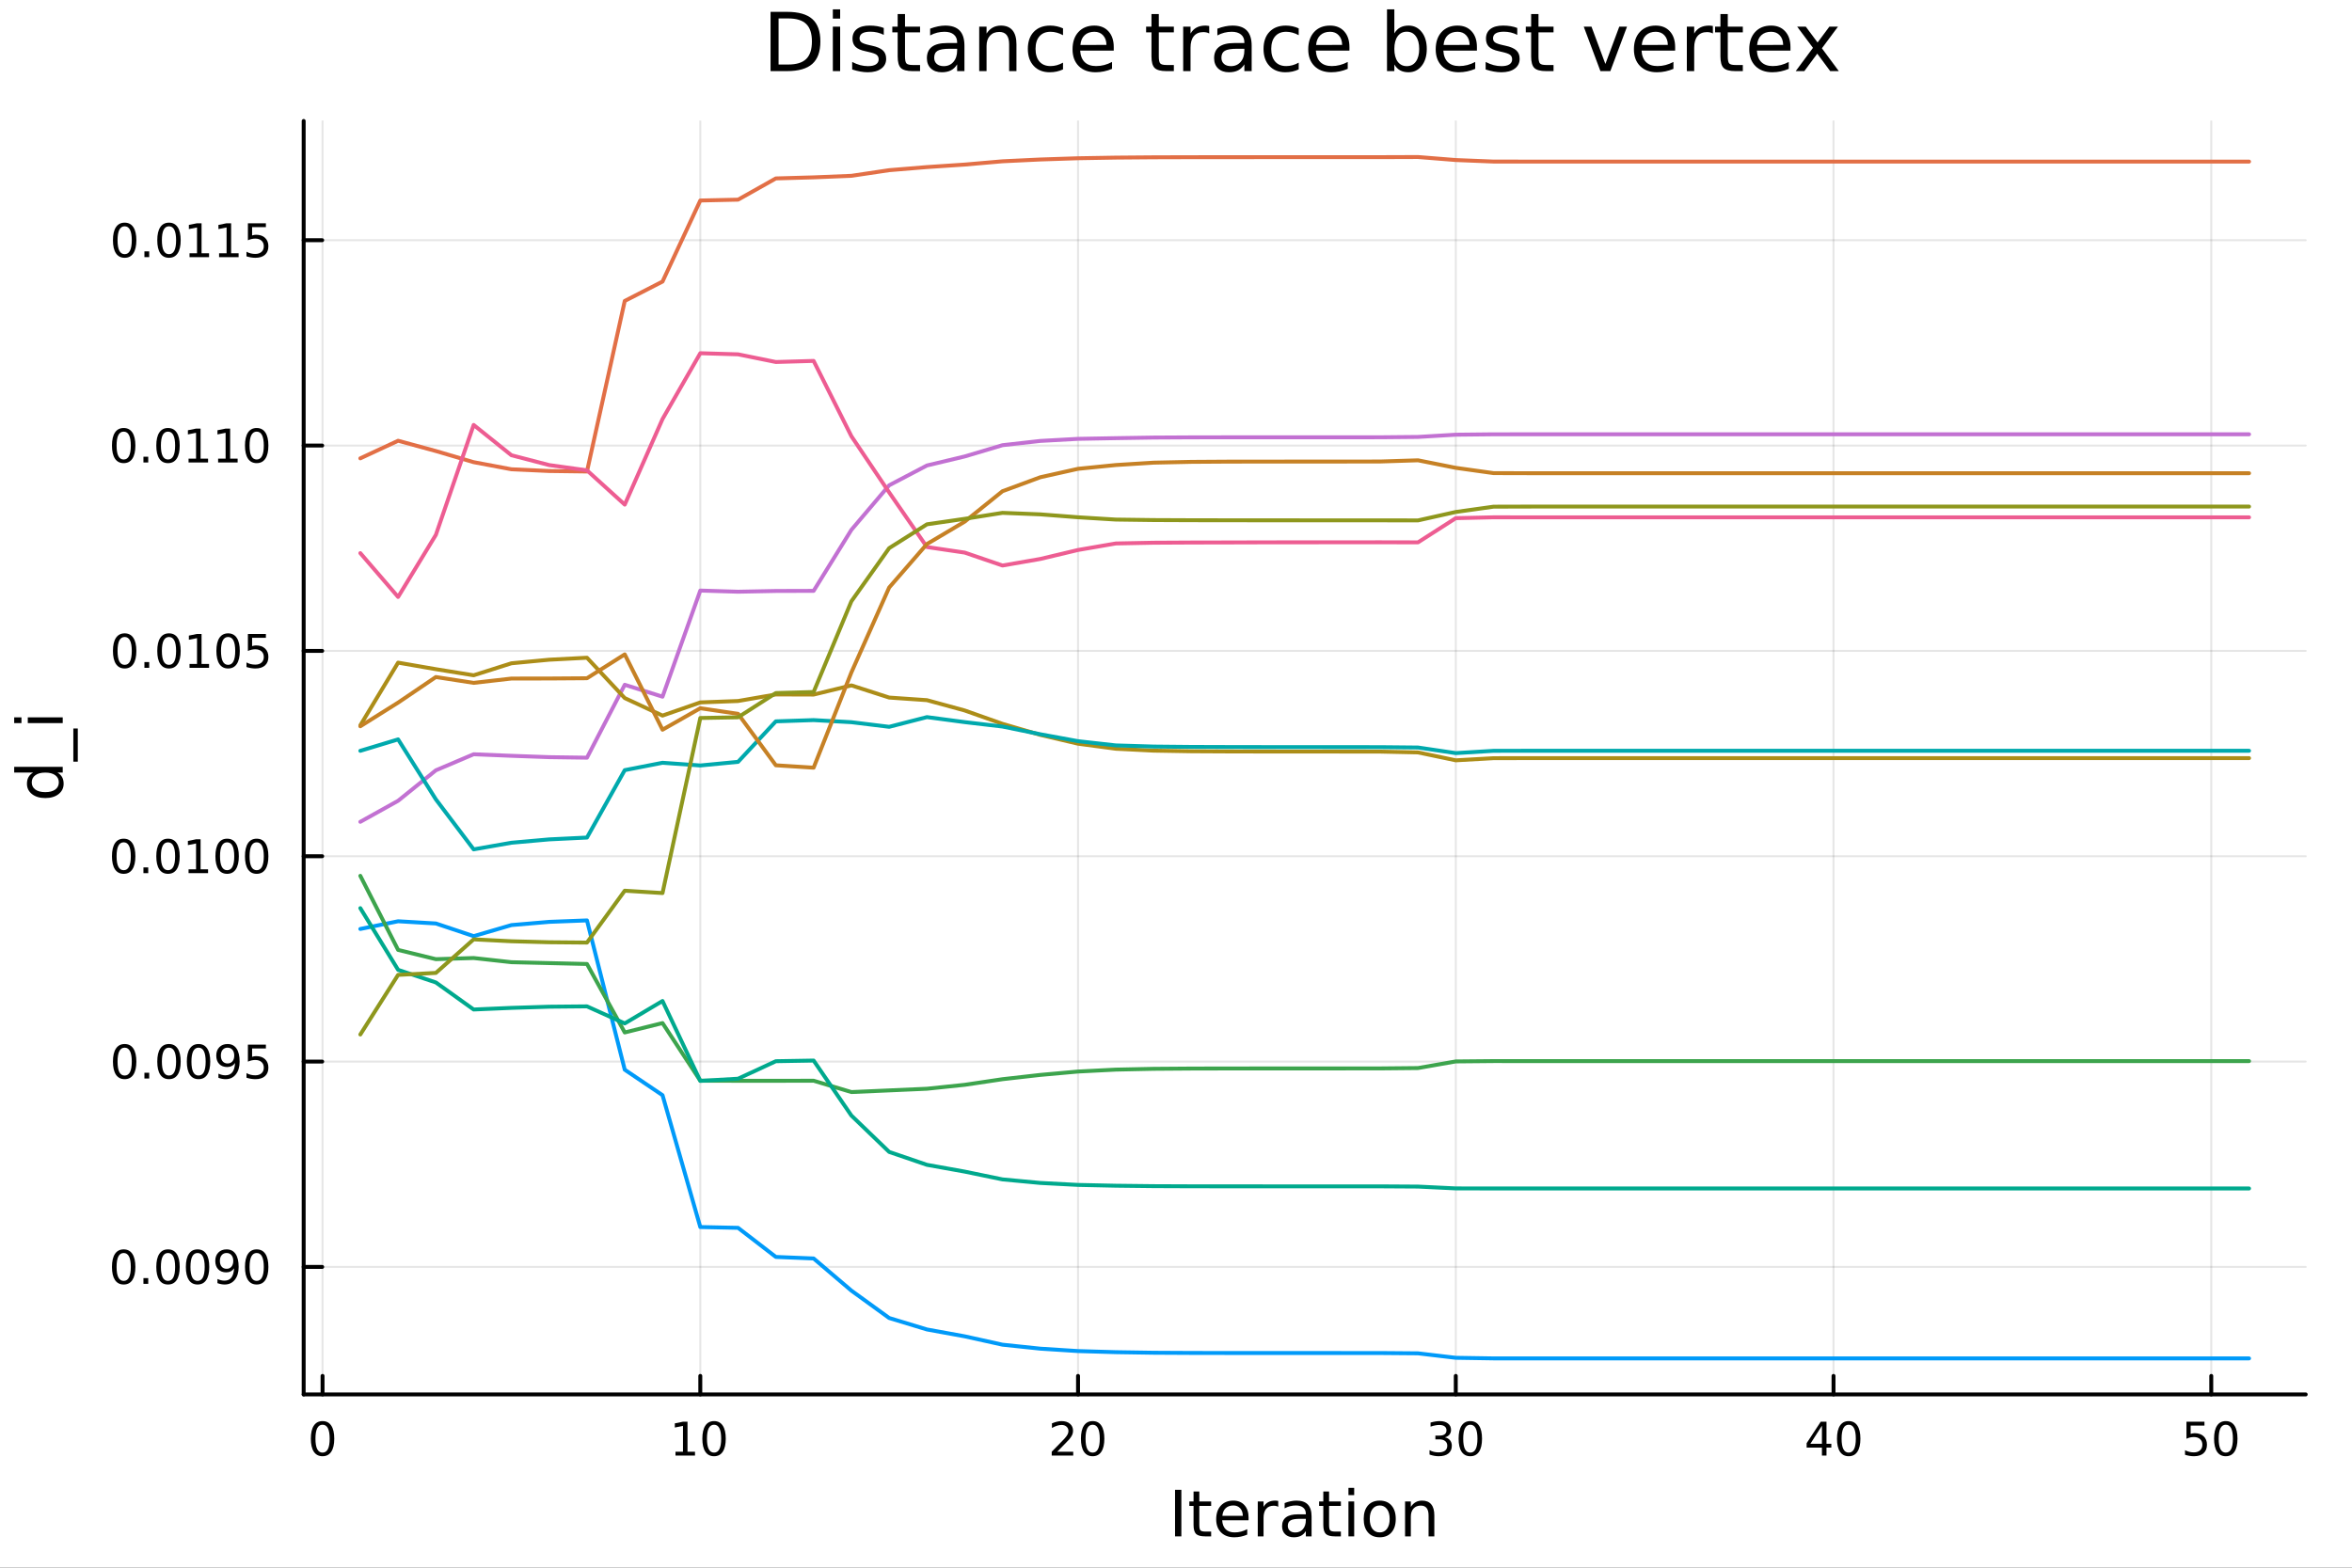 <?xml version="1.0" encoding="utf-8"?>
<svg xmlns="http://www.w3.org/2000/svg" xmlns:xlink="http://www.w3.org/1999/xlink" width="600" height="400" viewBox="0 0 2400 1600">
<rect x="0" y="0" width="2400" height="1600" fill="#333333" stroke="none"/>
<defs>
  <clipPath id="clip220">
    <rect x="0" y="0" width="2400" height="1600"/>
  </clipPath>
</defs>
<path clip-path="url(#clip220)" d="M0 1600 L2400 1600 L2400 0 L0 0  Z" fill="#ffffff" fill-rule="evenodd" fill-opacity="1"/>
<defs>
  <clipPath id="clip221">
    <rect x="480" y="0" width="1681" height="1600"/>
  </clipPath>
</defs>
<path clip-path="url(#clip220)" d="M309.866 1423.18 L2352.76 1423.18 L2352.76 123.472 L309.866 123.472  Z" fill="#ffffff" fill-rule="evenodd" fill-opacity="1"/>
<defs>
  <clipPath id="clip222">
    <rect x="309" y="123" width="2044" height="1301"/>
  </clipPath>
</defs>
<polyline clip-path="url(#clip222)" style="stroke:#000000; stroke-linecap:round; stroke-linejoin:round; stroke-width:2; stroke-opacity:0.1; fill:none" points="329.138,1423.18 329.138,123.472 "/>
<polyline clip-path="url(#clip222)" style="stroke:#000000; stroke-linecap:round; stroke-linejoin:round; stroke-width:2; stroke-opacity:0.1; fill:none" points="714.589,1423.18 714.589,123.472 "/>
<polyline clip-path="url(#clip222)" style="stroke:#000000; stroke-linecap:round; stroke-linejoin:round; stroke-width:2; stroke-opacity:0.1; fill:none" points="1100.04,1423.18 1100.04,123.472 "/>
<polyline clip-path="url(#clip222)" style="stroke:#000000; stroke-linecap:round; stroke-linejoin:round; stroke-width:2; stroke-opacity:0.1; fill:none" points="1485.49,1423.18 1485.49,123.472 "/>
<polyline clip-path="url(#clip222)" style="stroke:#000000; stroke-linecap:round; stroke-linejoin:round; stroke-width:2; stroke-opacity:0.1; fill:none" points="1870.94,1423.18 1870.94,123.472 "/>
<polyline clip-path="url(#clip222)" style="stroke:#000000; stroke-linecap:round; stroke-linejoin:round; stroke-width:2; stroke-opacity:0.1; fill:none" points="2256.39,1423.18 2256.39,123.472 "/>
<polyline clip-path="url(#clip220)" style="stroke:#000000; stroke-linecap:round; stroke-linejoin:round; stroke-width:4; stroke-opacity:1; fill:none" points="309.866,1423.18 2352.76,1423.18 "/>
<polyline clip-path="url(#clip220)" style="stroke:#000000; stroke-linecap:round; stroke-linejoin:round; stroke-width:4; stroke-opacity:1; fill:none" points="329.138,1423.18 329.138,1404.28 "/>
<polyline clip-path="url(#clip220)" style="stroke:#000000; stroke-linecap:round; stroke-linejoin:round; stroke-width:4; stroke-opacity:1; fill:none" points="714.589,1423.18 714.589,1404.28 "/>
<polyline clip-path="url(#clip220)" style="stroke:#000000; stroke-linecap:round; stroke-linejoin:round; stroke-width:4; stroke-opacity:1; fill:none" points="1100.04,1423.18 1100.04,1404.28 "/>
<polyline clip-path="url(#clip220)" style="stroke:#000000; stroke-linecap:round; stroke-linejoin:round; stroke-width:4; stroke-opacity:1; fill:none" points="1485.49,1423.18 1485.49,1404.28 "/>
<polyline clip-path="url(#clip220)" style="stroke:#000000; stroke-linecap:round; stroke-linejoin:round; stroke-width:4; stroke-opacity:1; fill:none" points="1870.94,1423.18 1870.94,1404.28 "/>
<polyline clip-path="url(#clip220)" style="stroke:#000000; stroke-linecap:round; stroke-linejoin:round; stroke-width:4; stroke-opacity:1; fill:none" points="2256.39,1423.18 2256.39,1404.28 "/>
<path clip-path="url(#clip220)" d="M329.138 1454.1 Q325.527 1454.1 323.699 1457.66 Q321.893 1461.2 321.893 1468.33 Q321.893 1475.44 323.699 1479.01 Q325.527 1482.55 329.138 1482.55 Q332.773 1482.55 334.578 1479.01 Q336.407 1475.44 336.407 1468.33 Q336.407 1461.2 334.578 1457.66 Q332.773 1454.1 329.138 1454.1 M329.138 1450.39 Q334.948 1450.39 338.004 1455 Q341.083 1459.58 341.083 1468.33 Q341.083 1477.06 338.004 1481.67 Q334.948 1486.25 329.138 1486.25 Q323.328 1486.25 320.249 1481.67 Q317.194 1477.06 317.194 1468.33 Q317.194 1459.58 320.249 1455 Q323.328 1450.39 329.138 1450.39 Z" fill="#000000" fill-rule="nonzero" fill-opacity="1" /><path clip-path="url(#clip220)" d="M689.277 1481.64 L696.916 1481.64 L696.916 1455.28 L688.606 1456.95 L688.606 1452.69 L696.869 1451.02 L701.545 1451.02 L701.545 1481.64 L709.184 1481.64 L709.184 1485.58 L689.277 1485.58 L689.277 1481.64 Z" fill="#000000" fill-rule="nonzero" fill-opacity="1" /><path clip-path="url(#clip220)" d="M728.629 1454.1 Q725.017 1454.1 723.189 1457.66 Q721.383 1461.2 721.383 1468.33 Q721.383 1475.44 723.189 1479.01 Q725.017 1482.55 728.629 1482.55 Q732.263 1482.55 734.068 1479.01 Q735.897 1475.44 735.897 1468.33 Q735.897 1461.2 734.068 1457.66 Q732.263 1454.1 728.629 1454.1 M728.629 1450.39 Q734.439 1450.39 737.494 1455 Q740.573 1459.58 740.573 1468.33 Q740.573 1477.06 737.494 1481.67 Q734.439 1486.25 728.629 1486.25 Q722.818 1486.25 719.74 1481.67 Q716.684 1477.06 716.684 1468.33 Q716.684 1459.58 719.74 1455 Q722.818 1450.39 728.629 1450.39 Z" fill="#000000" fill-rule="nonzero" fill-opacity="1" /><path clip-path="url(#clip220)" d="M1078.81 1481.64 L1095.13 1481.64 L1095.13 1485.58 L1073.19 1485.58 L1073.19 1481.64 Q1075.85 1478.89 1080.43 1474.26 Q1085.04 1469.61 1086.22 1468.27 Q1088.47 1465.74 1089.35 1464.01 Q1090.25 1462.25 1090.25 1460.56 Q1090.25 1457.8 1088.3 1456.07 Q1086.38 1454.33 1083.28 1454.33 Q1081.08 1454.33 1078.63 1455.09 Q1076.2 1455.86 1073.42 1457.41 L1073.42 1452.69 Q1076.24 1451.55 1078.7 1450.97 Q1081.15 1450.39 1083.19 1450.39 Q1088.56 1450.39 1091.75 1453.08 Q1094.95 1455.77 1094.95 1460.26 Q1094.95 1462.39 1094.14 1464.31 Q1093.35 1466.2 1091.24 1468.8 Q1090.67 1469.47 1087.56 1472.69 Q1084.46 1475.88 1078.81 1481.64 Z" fill="#000000" fill-rule="nonzero" fill-opacity="1" /><path clip-path="url(#clip220)" d="M1114.95 1454.1 Q1111.34 1454.1 1109.51 1457.66 Q1107.7 1461.2 1107.7 1468.33 Q1107.7 1475.44 1109.51 1479.01 Q1111.34 1482.55 1114.95 1482.55 Q1118.58 1482.55 1120.39 1479.01 Q1122.22 1475.44 1122.22 1468.33 Q1122.22 1461.2 1120.39 1457.66 Q1118.58 1454.1 1114.95 1454.1 M1114.95 1450.39 Q1120.76 1450.39 1123.81 1455 Q1126.89 1459.58 1126.89 1468.33 Q1126.89 1477.06 1123.81 1481.67 Q1120.76 1486.25 1114.95 1486.25 Q1109.14 1486.25 1106.06 1481.67 Q1103 1477.06 1103 1468.33 Q1103 1459.58 1106.06 1455 Q1109.14 1450.39 1114.95 1450.39 Z" fill="#000000" fill-rule="nonzero" fill-opacity="1" /><path clip-path="url(#clip220)" d="M1474.33 1466.95 Q1477.69 1467.66 1479.57 1469.93 Q1481.46 1472.2 1481.46 1475.53 Q1481.46 1480.65 1477.94 1483.45 Q1474.43 1486.25 1467.95 1486.25 Q1465.77 1486.25 1463.45 1485.81 Q1461.16 1485.39 1458.71 1484.54 L1458.71 1480.02 Q1460.65 1481.16 1462.97 1481.74 Q1465.28 1482.32 1467.81 1482.32 Q1472.2 1482.32 1474.5 1480.58 Q1476.81 1478.84 1476.81 1475.53 Q1476.81 1472.48 1474.66 1470.77 Q1472.53 1469.03 1468.71 1469.03 L1464.68 1469.03 L1464.68 1465.19 L1468.89 1465.19 Q1472.34 1465.19 1474.17 1463.82 Q1476 1462.43 1476 1459.84 Q1476 1457.18 1474.1 1455.77 Q1472.23 1454.33 1468.71 1454.33 Q1466.79 1454.33 1464.59 1454.75 Q1462.39 1455.16 1459.75 1456.04 L1459.75 1451.88 Q1462.41 1451.14 1464.73 1450.77 Q1467.07 1450.39 1469.13 1450.39 Q1474.45 1450.39 1477.55 1452.83 Q1480.65 1455.23 1480.65 1459.35 Q1480.65 1462.22 1479.01 1464.21 Q1477.37 1466.18 1474.33 1466.95 Z" fill="#000000" fill-rule="nonzero" fill-opacity="1" /><path clip-path="url(#clip220)" d="M1500.33 1454.1 Q1496.72 1454.1 1494.89 1457.66 Q1493.08 1461.2 1493.08 1468.33 Q1493.08 1475.44 1494.89 1479.01 Q1496.72 1482.55 1500.33 1482.55 Q1503.96 1482.55 1505.77 1479.01 Q1507.6 1475.44 1507.6 1468.33 Q1507.6 1461.2 1505.77 1457.66 Q1503.96 1454.1 1500.33 1454.1 M1500.33 1450.39 Q1506.14 1450.39 1509.19 1455 Q1512.27 1459.58 1512.27 1468.33 Q1512.27 1477.06 1509.19 1481.67 Q1506.14 1486.25 1500.33 1486.25 Q1494.52 1486.25 1491.44 1481.67 Q1488.38 1477.06 1488.38 1468.33 Q1488.38 1459.58 1491.44 1455 Q1494.52 1450.39 1500.33 1450.39 Z" fill="#000000" fill-rule="nonzero" fill-opacity="1" /><path clip-path="url(#clip220)" d="M1859.11 1455.09 L1847.31 1473.54 L1859.11 1473.54 L1859.11 1455.09 M1857.89 1451.02 L1863.77 1451.02 L1863.77 1473.54 L1868.7 1473.54 L1868.7 1477.43 L1863.77 1477.43 L1863.77 1485.58 L1859.11 1485.58 L1859.11 1477.43 L1843.51 1477.43 L1843.51 1472.92 L1857.89 1451.02 Z" fill="#000000" fill-rule="nonzero" fill-opacity="1" /><path clip-path="url(#clip220)" d="M1886.43 1454.1 Q1882.82 1454.1 1880.99 1457.66 Q1879.18 1461.2 1879.18 1468.33 Q1879.18 1475.44 1880.99 1479.01 Q1882.82 1482.55 1886.43 1482.55 Q1890.06 1482.55 1891.87 1479.01 Q1893.7 1475.44 1893.7 1468.33 Q1893.7 1461.2 1891.87 1457.66 Q1890.06 1454.1 1886.43 1454.1 M1886.43 1450.39 Q1892.24 1450.39 1895.29 1455 Q1898.37 1459.58 1898.37 1468.33 Q1898.37 1477.06 1895.29 1481.67 Q1892.24 1486.25 1886.43 1486.25 Q1880.62 1486.25 1877.54 1481.67 Q1874.48 1477.06 1874.48 1468.33 Q1874.48 1459.58 1877.54 1455 Q1880.62 1450.39 1886.43 1450.39 Z" fill="#000000" fill-rule="nonzero" fill-opacity="1" /><path clip-path="url(#clip220)" d="M2231.09 1451.02 L2249.45 1451.02 L2249.45 1454.96 L2235.37 1454.96 L2235.37 1463.43 Q2236.39 1463.08 2237.41 1462.92 Q2238.43 1462.73 2239.45 1462.73 Q2245.24 1462.73 2248.62 1465.9 Q2252 1469.08 2252 1474.49 Q2252 1480.07 2248.52 1483.17 Q2245.05 1486.25 2238.73 1486.25 Q2236.56 1486.25 2234.29 1485.88 Q2232.04 1485.51 2229.63 1484.77 L2229.63 1480.07 Q2231.72 1481.2 2233.94 1481.76 Q2236.16 1482.32 2238.64 1482.32 Q2242.64 1482.32 2244.98 1480.21 Q2247.32 1478.1 2247.32 1474.49 Q2247.32 1470.88 2244.98 1468.77 Q2242.64 1466.67 2238.64 1466.67 Q2236.76 1466.67 2234.89 1467.08 Q2233.04 1467.5 2231.09 1468.38 L2231.09 1451.02 Z" fill="#000000" fill-rule="nonzero" fill-opacity="1" /><path clip-path="url(#clip220)" d="M2271.21 1454.1 Q2267.6 1454.1 2265.77 1457.66 Q2263.96 1461.2 2263.96 1468.33 Q2263.96 1475.44 2265.77 1479.01 Q2267.6 1482.55 2271.21 1482.55 Q2274.84 1482.55 2276.65 1479.01 Q2278.48 1475.44 2278.48 1468.33 Q2278.48 1461.2 2276.65 1457.66 Q2274.84 1454.1 2271.21 1454.1 M2271.21 1450.39 Q2277.02 1450.39 2280.07 1455 Q2283.15 1459.58 2283.15 1468.33 Q2283.15 1477.06 2280.07 1481.67 Q2277.02 1486.25 2271.21 1486.25 Q2265.4 1486.25 2262.32 1481.67 Q2259.26 1477.06 2259.26 1468.33 Q2259.26 1459.58 2262.32 1455 Q2265.4 1450.39 2271.21 1450.39 Z" fill="#000000" fill-rule="nonzero" fill-opacity="1" /><path clip-path="url(#clip220)" d="M1199.03 1520.52 L1205.46 1520.52 L1205.46 1568.04 L1199.03 1568.04 L1199.03 1520.52 Z" fill="#000000" fill-rule="nonzero" fill-opacity="1" /><path clip-path="url(#clip220)" d="M1223.79 1522.27 L1223.79 1532.4 L1235.86 1532.4 L1235.86 1536.95 L1223.79 1536.95 L1223.79 1556.3 Q1223.79 1560.66 1224.97 1561.9 Q1226.18 1563.14 1229.84 1563.14 L1235.86 1563.14 L1235.86 1568.04 L1229.84 1568.04 Q1223.06 1568.04 1220.48 1565.53 Q1217.91 1562.98 1217.91 1556.3 L1217.91 1536.95 L1213.61 1536.95 L1213.61 1532.4 L1217.91 1532.4 L1217.91 1522.27 L1223.79 1522.27 Z" fill="#000000" fill-rule="nonzero" fill-opacity="1" /><path clip-path="url(#clip220)" d="M1274.05 1548.76 L1274.05 1551.62 L1247.12 1551.62 Q1247.51 1557.67 1250.75 1560.85 Q1254.03 1564 1259.86 1564 Q1263.23 1564 1266.38 1563.17 Q1269.56 1562.35 1272.68 1560.69 L1272.68 1566.23 Q1269.53 1567.57 1266.22 1568.27 Q1262.91 1568.97 1259.51 1568.97 Q1250.98 1568.97 1245.98 1564 Q1241.01 1559.04 1241.01 1550.57 Q1241.01 1541.82 1245.72 1536.69 Q1250.47 1531.54 1258.49 1531.54 Q1265.68 1531.54 1269.85 1536.18 Q1274.05 1540.8 1274.05 1548.76 M1268.19 1547.04 Q1268.13 1542.23 1265.49 1539.37 Q1262.88 1536.5 1258.55 1536.5 Q1253.65 1536.5 1250.69 1539.27 Q1247.76 1542.04 1247.32 1547.07 L1268.19 1547.04 Z" fill="#000000" fill-rule="nonzero" fill-opacity="1" /><path clip-path="url(#clip220)" d="M1304.32 1537.87 Q1303.33 1537.3 1302.16 1537.04 Q1301.01 1536.76 1299.61 1536.76 Q1294.64 1536.76 1291.97 1540 Q1289.33 1543.22 1289.33 1549.27 L1289.33 1568.04 L1283.44 1568.04 L1283.44 1532.4 L1289.33 1532.4 L1289.33 1537.93 Q1291.18 1534.69 1294.14 1533.13 Q1297.1 1531.54 1301.33 1531.54 Q1301.93 1531.54 1302.67 1531.63 Q1303.4 1531.7 1304.29 1531.85 L1304.32 1537.87 Z" fill="#000000" fill-rule="nonzero" fill-opacity="1" /><path clip-path="url(#clip220)" d="M1326.66 1550.12 Q1319.57 1550.12 1316.83 1551.75 Q1314.09 1553.37 1314.09 1557.29 Q1314.09 1560.4 1316.13 1562.25 Q1318.2 1564.07 1321.73 1564.07 Q1326.6 1564.07 1329.53 1560.63 Q1332.49 1557.16 1332.49 1551.43 L1332.49 1550.12 L1326.66 1550.12 M1338.34 1547.71 L1338.34 1568.04 L1332.49 1568.04 L1332.49 1562.63 Q1330.48 1565.88 1327.49 1567.44 Q1324.5 1568.97 1320.17 1568.97 Q1314.7 1568.97 1311.45 1565.91 Q1308.24 1562.82 1308.24 1557.67 Q1308.24 1551.65 1312.25 1548.6 Q1316.29 1545.54 1324.28 1545.54 L1332.49 1545.54 L1332.49 1544.97 Q1332.49 1540.93 1329.81 1538.73 Q1327.17 1536.5 1322.37 1536.5 Q1319.31 1536.5 1316.42 1537.23 Q1313.52 1537.97 1310.85 1539.43 L1310.85 1534.02 Q1314.06 1532.78 1317.08 1532.17 Q1320.11 1531.54 1322.97 1531.54 Q1330.71 1531.54 1334.53 1535.55 Q1338.34 1539.56 1338.34 1547.71 Z" fill="#000000" fill-rule="nonzero" fill-opacity="1" /><path clip-path="url(#clip220)" d="M1356.2 1522.27 L1356.2 1532.4 L1368.26 1532.4 L1368.26 1536.95 L1356.2 1536.95 L1356.2 1556.3 Q1356.2 1560.66 1357.38 1561.9 Q1358.59 1563.14 1362.25 1563.14 L1368.26 1563.14 L1368.26 1568.04 L1362.25 1568.04 Q1355.47 1568.04 1352.89 1565.53 Q1350.31 1562.98 1350.31 1556.3 L1350.31 1536.95 L1346.02 1536.95 L1346.02 1532.4 L1350.31 1532.4 L1350.31 1522.27 L1356.2 1522.27 Z" fill="#000000" fill-rule="nonzero" fill-opacity="1" /><path clip-path="url(#clip220)" d="M1375.97 1532.4 L1381.82 1532.4 L1381.82 1568.04 L1375.97 1568.04 L1375.97 1532.4 M1375.97 1518.52 L1381.82 1518.52 L1381.82 1525.93 L1375.97 1525.93 L1375.97 1518.52 Z" fill="#000000" fill-rule="nonzero" fill-opacity="1" /><path clip-path="url(#clip220)" d="M1407.89 1536.5 Q1403.18 1536.5 1400.44 1540.19 Q1397.71 1543.85 1397.71 1550.25 Q1397.71 1556.65 1400.41 1560.34 Q1403.15 1564 1407.89 1564 Q1412.57 1564 1415.31 1560.31 Q1418.04 1556.62 1418.04 1550.25 Q1418.04 1543.92 1415.31 1540.23 Q1412.57 1536.5 1407.89 1536.5 M1407.89 1531.54 Q1415.53 1531.54 1419.89 1536.5 Q1424.25 1541.47 1424.25 1550.25 Q1424.25 1559 1419.89 1564 Q1415.53 1568.97 1407.89 1568.97 Q1400.22 1568.97 1395.86 1564 Q1391.53 1559 1391.53 1550.25 Q1391.53 1541.47 1395.86 1536.5 Q1400.22 1531.54 1407.89 1531.54 Z" fill="#000000" fill-rule="nonzero" fill-opacity="1" /><path clip-path="url(#clip220)" d="M1463.59 1546.53 L1463.59 1568.04 L1457.73 1568.04 L1457.73 1546.72 Q1457.73 1541.66 1455.76 1539.14 Q1453.79 1536.63 1449.84 1536.63 Q1445.1 1536.63 1442.36 1539.65 Q1439.62 1542.68 1439.62 1547.9 L1439.62 1568.04 L1433.74 1568.04 L1433.74 1532.4 L1439.62 1532.4 L1439.62 1537.93 Q1441.72 1534.72 1444.56 1533.13 Q1447.42 1531.54 1451.15 1531.54 Q1457.29 1531.54 1460.44 1535.36 Q1463.59 1539.14 1463.59 1546.53 Z" fill="#000000" fill-rule="nonzero" fill-opacity="1" /><polyline clip-path="url(#clip222)" style="stroke:#000000; stroke-linecap:round; stroke-linejoin:round; stroke-width:2; stroke-opacity:0.1; fill:none" points="309.866,1293.03 2352.76,1293.03 "/>
<polyline clip-path="url(#clip222)" style="stroke:#000000; stroke-linecap:round; stroke-linejoin:round; stroke-width:2; stroke-opacity:0.1; fill:none" points="309.866,1083.46 2352.76,1083.46 "/>
<polyline clip-path="url(#clip222)" style="stroke:#000000; stroke-linecap:round; stroke-linejoin:round; stroke-width:2; stroke-opacity:0.1; fill:none" points="309.866,873.883 2352.76,873.883 "/>
<polyline clip-path="url(#clip222)" style="stroke:#000000; stroke-linecap:round; stroke-linejoin:round; stroke-width:2; stroke-opacity:0.1; fill:none" points="309.866,664.308 2352.76,664.308 "/>
<polyline clip-path="url(#clip222)" style="stroke:#000000; stroke-linecap:round; stroke-linejoin:round; stroke-width:2; stroke-opacity:0.1; fill:none" points="309.866,454.732 2352.76,454.732 "/>
<polyline clip-path="url(#clip222)" style="stroke:#000000; stroke-linecap:round; stroke-linejoin:round; stroke-width:2; stroke-opacity:0.1; fill:none" points="309.866,245.156 2352.76,245.156 "/>
<polyline clip-path="url(#clip220)" style="stroke:#000000; stroke-linecap:round; stroke-linejoin:round; stroke-width:4; stroke-opacity:1; fill:none" points="309.866,1423.18 309.866,123.472 "/>
<polyline clip-path="url(#clip220)" style="stroke:#000000; stroke-linecap:round; stroke-linejoin:round; stroke-width:4; stroke-opacity:1; fill:none" points="309.866,1293.03 328.763,1293.03 "/>
<polyline clip-path="url(#clip220)" style="stroke:#000000; stroke-linecap:round; stroke-linejoin:round; stroke-width:4; stroke-opacity:1; fill:none" points="309.866,1083.46 328.763,1083.46 "/>
<polyline clip-path="url(#clip220)" style="stroke:#000000; stroke-linecap:round; stroke-linejoin:round; stroke-width:4; stroke-opacity:1; fill:none" points="309.866,873.883 328.763,873.883 "/>
<polyline clip-path="url(#clip220)" style="stroke:#000000; stroke-linecap:round; stroke-linejoin:round; stroke-width:4; stroke-opacity:1; fill:none" points="309.866,664.308 328.763,664.308 "/>
<polyline clip-path="url(#clip220)" style="stroke:#000000; stroke-linecap:round; stroke-linejoin:round; stroke-width:4; stroke-opacity:1; fill:none" points="309.866,454.732 328.763,454.732 "/>
<polyline clip-path="url(#clip220)" style="stroke:#000000; stroke-linecap:round; stroke-linejoin:round; stroke-width:4; stroke-opacity:1; fill:none" points="309.866,245.156 328.763,245.156 "/>
<path clip-path="url(#clip220)" d="M126.205 1278.83 Q122.593 1278.83 120.765 1282.4 Q118.959 1285.94 118.959 1293.07 Q118.959 1300.18 120.765 1303.74 Q122.593 1307.28 126.205 1307.28 Q129.839 1307.28 131.644 1303.74 Q133.473 1300.18 133.473 1293.07 Q133.473 1285.94 131.644 1282.4 Q129.839 1278.83 126.205 1278.83 M126.205 1275.13 Q132.015 1275.13 135.07 1279.74 Q138.149 1284.32 138.149 1293.07 Q138.149 1301.8 135.07 1306.4 Q132.015 1310.99 126.205 1310.99 Q120.394 1310.99 117.316 1306.4 Q114.26 1301.8 114.26 1293.07 Q114.26 1284.32 117.316 1279.74 Q120.394 1275.13 126.205 1275.13 Z" fill="#000000" fill-rule="nonzero" fill-opacity="1" /><path clip-path="url(#clip220)" d="M146.366 1304.44 L151.251 1304.44 L151.251 1310.31 L146.366 1310.31 L146.366 1304.44 Z" fill="#000000" fill-rule="nonzero" fill-opacity="1" /><path clip-path="url(#clip220)" d="M171.436 1278.83 Q167.825 1278.83 165.996 1282.4 Q164.19 1285.94 164.19 1293.07 Q164.19 1300.18 165.996 1303.74 Q167.825 1307.28 171.436 1307.28 Q175.07 1307.28 176.876 1303.74 Q178.704 1300.18 178.704 1293.07 Q178.704 1285.94 176.876 1282.4 Q175.07 1278.83 171.436 1278.83 M171.436 1275.13 Q177.246 1275.13 180.301 1279.74 Q183.38 1284.32 183.38 1293.07 Q183.38 1301.8 180.301 1306.4 Q177.246 1310.99 171.436 1310.99 Q165.626 1310.99 162.547 1306.4 Q159.491 1301.8 159.491 1293.07 Q159.491 1284.32 162.547 1279.74 Q165.626 1275.13 171.436 1275.13 Z" fill="#000000" fill-rule="nonzero" fill-opacity="1" /><path clip-path="url(#clip220)" d="M201.598 1278.83 Q197.987 1278.83 196.158 1282.4 Q194.352 1285.94 194.352 1293.07 Q194.352 1300.18 196.158 1303.74 Q197.987 1307.28 201.598 1307.28 Q205.232 1307.28 207.037 1303.74 Q208.866 1300.18 208.866 1293.07 Q208.866 1285.94 207.037 1282.4 Q205.232 1278.83 201.598 1278.83 M201.598 1275.13 Q207.408 1275.13 210.463 1279.74 Q213.542 1284.32 213.542 1293.07 Q213.542 1301.8 210.463 1306.4 Q207.408 1310.99 201.598 1310.99 Q195.787 1310.99 192.709 1306.4 Q189.653 1301.8 189.653 1293.07 Q189.653 1284.32 192.709 1279.74 Q195.787 1275.13 201.598 1275.13 Z" fill="#000000" fill-rule="nonzero" fill-opacity="1" /><path clip-path="url(#clip220)" d="M221.898 1309.6 L221.898 1305.34 Q223.658 1306.17 225.463 1306.61 Q227.269 1307.05 229.005 1307.05 Q233.635 1307.05 236.065 1303.95 Q238.519 1300.82 238.866 1294.48 Q237.523 1296.47 235.463 1297.54 Q233.403 1298.6 230.903 1298.6 Q225.718 1298.6 222.686 1295.48 Q219.676 1292.33 219.676 1286.89 Q219.676 1281.57 222.824 1278.35 Q225.973 1275.13 231.204 1275.13 Q237.199 1275.13 240.347 1279.74 Q243.519 1284.32 243.519 1293.07 Q243.519 1301.24 239.63 1306.13 Q235.764 1310.99 229.213 1310.99 Q227.454 1310.99 225.648 1310.64 Q223.843 1310.29 221.898 1309.6 M231.204 1294.94 Q234.352 1294.94 236.181 1292.79 Q238.033 1290.64 238.033 1286.89 Q238.033 1283.16 236.181 1281.01 Q234.352 1278.83 231.204 1278.83 Q228.056 1278.83 226.204 1281.01 Q224.375 1283.16 224.375 1286.89 Q224.375 1290.64 226.204 1292.79 Q228.056 1294.94 231.204 1294.94 Z" fill="#000000" fill-rule="nonzero" fill-opacity="1" /><path clip-path="url(#clip220)" d="M261.921 1278.83 Q258.31 1278.83 256.482 1282.4 Q254.676 1285.94 254.676 1293.07 Q254.676 1300.18 256.482 1303.74 Q258.31 1307.28 261.921 1307.28 Q265.556 1307.28 267.361 1303.74 Q269.19 1300.18 269.19 1293.07 Q269.19 1285.94 267.361 1282.4 Q265.556 1278.83 261.921 1278.83 M261.921 1275.13 Q267.732 1275.13 270.787 1279.74 Q273.866 1284.32 273.866 1293.07 Q273.866 1301.8 270.787 1306.4 Q267.732 1310.99 261.921 1310.99 Q256.111 1310.99 253.033 1306.4 Q249.977 1301.8 249.977 1293.07 Q249.977 1284.32 253.033 1279.74 Q256.111 1275.13 261.921 1275.13 Z" fill="#000000" fill-rule="nonzero" fill-opacity="1" /><path clip-path="url(#clip220)" d="M127.2 1069.26 Q123.589 1069.26 121.76 1072.82 Q119.955 1076.36 119.955 1083.49 Q119.955 1090.6 121.76 1094.17 Q123.589 1097.71 127.2 1097.71 Q130.834 1097.71 132.64 1094.17 Q134.468 1090.6 134.468 1083.49 Q134.468 1076.36 132.64 1072.82 Q130.834 1069.26 127.2 1069.26 M127.2 1065.55 Q133.01 1065.55 136.066 1070.16 Q139.144 1074.74 139.144 1083.49 Q139.144 1092.22 136.066 1096.83 Q133.01 1101.41 127.2 1101.41 Q121.39 1101.41 118.311 1096.83 Q115.256 1092.22 115.256 1083.49 Q115.256 1074.74 118.311 1070.16 Q121.39 1065.55 127.2 1065.55 Z" fill="#000000" fill-rule="nonzero" fill-opacity="1" /><path clip-path="url(#clip220)" d="M147.362 1094.86 L152.246 1094.86 L152.246 1100.74 L147.362 1100.74 L147.362 1094.86 Z" fill="#000000" fill-rule="nonzero" fill-opacity="1" /><path clip-path="url(#clip220)" d="M172.431 1069.26 Q168.82 1069.26 166.991 1072.82 Q165.186 1076.36 165.186 1083.49 Q165.186 1090.6 166.991 1094.17 Q168.82 1097.71 172.431 1097.71 Q176.065 1097.71 177.871 1094.17 Q179.7 1090.6 179.7 1083.49 Q179.7 1076.36 177.871 1072.82 Q176.065 1069.26 172.431 1069.26 M172.431 1065.55 Q178.241 1065.55 181.297 1070.16 Q184.376 1074.74 184.376 1083.49 Q184.376 1092.22 181.297 1096.83 Q178.241 1101.41 172.431 1101.41 Q166.621 1101.41 163.542 1096.83 Q160.487 1092.22 160.487 1083.49 Q160.487 1074.74 163.542 1070.16 Q166.621 1065.55 172.431 1065.55 Z" fill="#000000" fill-rule="nonzero" fill-opacity="1" /><path clip-path="url(#clip220)" d="M202.593 1069.26 Q198.982 1069.26 197.153 1072.82 Q195.348 1076.36 195.348 1083.49 Q195.348 1090.6 197.153 1094.17 Q198.982 1097.71 202.593 1097.71 Q206.227 1097.71 208.033 1094.17 Q209.861 1090.6 209.861 1083.49 Q209.861 1076.36 208.033 1072.82 Q206.227 1069.26 202.593 1069.26 M202.593 1065.55 Q208.403 1065.55 211.459 1070.16 Q214.537 1074.74 214.537 1083.49 Q214.537 1092.22 211.459 1096.83 Q208.403 1101.41 202.593 1101.41 Q196.783 1101.41 193.704 1096.83 Q190.649 1092.22 190.649 1083.49 Q190.649 1074.74 193.704 1070.16 Q196.783 1065.55 202.593 1065.55 Z" fill="#000000" fill-rule="nonzero" fill-opacity="1" /><path clip-path="url(#clip220)" d="M222.894 1100.02 L222.894 1095.76 Q224.653 1096.6 226.459 1097.04 Q228.264 1097.48 230 1097.48 Q234.63 1097.48 237.06 1094.37 Q239.514 1091.25 239.861 1084.91 Q238.519 1086.9 236.459 1087.96 Q234.398 1089.03 231.898 1089.03 Q226.713 1089.03 223.681 1085.9 Q220.672 1082.75 220.672 1077.31 Q220.672 1071.99 223.82 1068.77 Q226.968 1065.55 232.199 1065.55 Q238.195 1065.55 241.343 1070.16 Q244.514 1074.74 244.514 1083.49 Q244.514 1091.67 240.625 1096.55 Q236.76 1101.41 230.209 1101.41 Q228.449 1101.41 226.644 1101.06 Q224.838 1100.72 222.894 1100.02 M232.199 1085.37 Q235.347 1085.37 237.176 1083.22 Q239.028 1081.06 239.028 1077.31 Q239.028 1073.59 237.176 1071.43 Q235.347 1069.26 232.199 1069.26 Q229.051 1069.26 227.199 1071.43 Q225.371 1073.59 225.371 1077.31 Q225.371 1081.06 227.199 1083.22 Q229.051 1085.37 232.199 1085.37 Z" fill="#000000" fill-rule="nonzero" fill-opacity="1" /><path clip-path="url(#clip220)" d="M252.963 1066.18 L271.32 1066.18 L271.32 1070.11 L257.246 1070.11 L257.246 1078.59 Q258.264 1078.24 259.283 1078.08 Q260.301 1077.89 261.32 1077.89 Q267.107 1077.89 270.486 1081.06 Q273.866 1084.23 273.866 1089.65 Q273.866 1095.23 270.394 1098.33 Q266.921 1101.41 260.602 1101.41 Q258.426 1101.41 256.158 1101.04 Q253.912 1100.67 251.505 1099.93 L251.505 1095.23 Q253.588 1096.36 255.81 1096.92 Q258.033 1097.48 260.509 1097.48 Q264.514 1097.48 266.852 1095.37 Q269.19 1093.26 269.19 1089.65 Q269.19 1086.04 266.852 1083.93 Q264.514 1081.83 260.509 1081.83 Q258.634 1081.83 256.759 1082.24 Q254.908 1082.66 252.963 1083.54 L252.963 1066.18 Z" fill="#000000" fill-rule="nonzero" fill-opacity="1" /><path clip-path="url(#clip220)" d="M126.205 859.682 Q122.593 859.682 120.765 863.247 Q118.959 866.789 118.959 873.918 Q118.959 881.025 120.765 884.589 Q122.593 888.131 126.205 888.131 Q129.839 888.131 131.644 884.589 Q133.473 881.025 133.473 873.918 Q133.473 866.789 131.644 863.247 Q129.839 859.682 126.205 859.682 M126.205 855.978 Q132.015 855.978 135.07 860.585 Q138.149 865.168 138.149 873.918 Q138.149 882.645 135.07 887.251 Q132.015 891.835 126.205 891.835 Q120.394 891.835 117.316 887.251 Q114.26 882.645 114.26 873.918 Q114.26 865.168 117.316 860.585 Q120.394 855.978 126.205 855.978 Z" fill="#000000" fill-rule="nonzero" fill-opacity="1" /><path clip-path="url(#clip220)" d="M146.366 885.284 L151.251 885.284 L151.251 891.163 L146.366 891.163 L146.366 885.284 Z" fill="#000000" fill-rule="nonzero" fill-opacity="1" /><path clip-path="url(#clip220)" d="M171.436 859.682 Q167.825 859.682 165.996 863.247 Q164.19 866.789 164.19 873.918 Q164.19 881.025 165.996 884.589 Q167.825 888.131 171.436 888.131 Q175.07 888.131 176.876 884.589 Q178.704 881.025 178.704 873.918 Q178.704 866.789 176.876 863.247 Q175.07 859.682 171.436 859.682 M171.436 855.978 Q177.246 855.978 180.301 860.585 Q183.38 865.168 183.38 873.918 Q183.38 882.645 180.301 887.251 Q177.246 891.835 171.436 891.835 Q165.626 891.835 162.547 887.251 Q159.491 882.645 159.491 873.918 Q159.491 865.168 162.547 860.585 Q165.626 855.978 171.436 855.978 Z" fill="#000000" fill-rule="nonzero" fill-opacity="1" /><path clip-path="url(#clip220)" d="M192.408 887.228 L200.047 887.228 L200.047 860.863 L191.737 862.529 L191.737 858.27 L200 856.603 L204.676 856.603 L204.676 887.228 L212.315 887.228 L212.315 891.163 L192.408 891.163 L192.408 887.228 Z" fill="#000000" fill-rule="nonzero" fill-opacity="1" /><path clip-path="url(#clip220)" d="M231.76 859.682 Q228.148 859.682 226.32 863.247 Q224.514 866.789 224.514 873.918 Q224.514 881.025 226.32 884.589 Q228.148 888.131 231.76 888.131 Q235.394 888.131 237.199 884.589 Q239.028 881.025 239.028 873.918 Q239.028 866.789 237.199 863.247 Q235.394 859.682 231.76 859.682 M231.76 855.978 Q237.57 855.978 240.625 860.585 Q243.704 865.168 243.704 873.918 Q243.704 882.645 240.625 887.251 Q237.57 891.835 231.76 891.835 Q225.949 891.835 222.871 887.251 Q219.815 882.645 219.815 873.918 Q219.815 865.168 222.871 860.585 Q225.949 855.978 231.76 855.978 Z" fill="#000000" fill-rule="nonzero" fill-opacity="1" /><path clip-path="url(#clip220)" d="M261.921 859.682 Q258.31 859.682 256.482 863.247 Q254.676 866.789 254.676 873.918 Q254.676 881.025 256.482 884.589 Q258.31 888.131 261.921 888.131 Q265.556 888.131 267.361 884.589 Q269.19 881.025 269.19 873.918 Q269.19 866.789 267.361 863.247 Q265.556 859.682 261.921 859.682 M261.921 855.978 Q267.732 855.978 270.787 860.585 Q273.866 865.168 273.866 873.918 Q273.866 882.645 270.787 887.251 Q267.732 891.835 261.921 891.835 Q256.111 891.835 253.033 887.251 Q249.977 882.645 249.977 873.918 Q249.977 865.168 253.033 860.585 Q256.111 855.978 261.921 855.978 Z" fill="#000000" fill-rule="nonzero" fill-opacity="1" /><path clip-path="url(#clip220)" d="M127.2 650.106 Q123.589 650.106 121.76 653.671 Q119.955 657.213 119.955 664.342 Q119.955 671.449 121.76 675.014 Q123.589 678.555 127.2 678.555 Q130.834 678.555 132.64 675.014 Q134.468 671.449 134.468 664.342 Q134.468 657.213 132.64 653.671 Q130.834 650.106 127.2 650.106 M127.2 646.403 Q133.01 646.403 136.066 651.009 Q139.144 655.592 139.144 664.342 Q139.144 673.069 136.066 677.676 Q133.01 682.259 127.2 682.259 Q121.39 682.259 118.311 677.676 Q115.256 673.069 115.256 664.342 Q115.256 655.592 118.311 651.009 Q121.39 646.403 127.2 646.403 Z" fill="#000000" fill-rule="nonzero" fill-opacity="1" /><path clip-path="url(#clip220)" d="M147.362 675.708 L152.246 675.708 L152.246 681.588 L147.362 681.588 L147.362 675.708 Z" fill="#000000" fill-rule="nonzero" fill-opacity="1" /><path clip-path="url(#clip220)" d="M172.431 650.106 Q168.82 650.106 166.991 653.671 Q165.186 657.213 165.186 664.342 Q165.186 671.449 166.991 675.014 Q168.82 678.555 172.431 678.555 Q176.065 678.555 177.871 675.014 Q179.7 671.449 179.7 664.342 Q179.7 657.213 177.871 653.671 Q176.065 650.106 172.431 650.106 M172.431 646.403 Q178.241 646.403 181.297 651.009 Q184.376 655.592 184.376 664.342 Q184.376 673.069 181.297 677.676 Q178.241 682.259 172.431 682.259 Q166.621 682.259 163.542 677.676 Q160.487 673.069 160.487 664.342 Q160.487 655.592 163.542 651.009 Q166.621 646.403 172.431 646.403 Z" fill="#000000" fill-rule="nonzero" fill-opacity="1" /><path clip-path="url(#clip220)" d="M193.403 677.653 L201.042 677.653 L201.042 651.287 L192.732 652.954 L192.732 648.694 L200.996 647.028 L205.672 647.028 L205.672 677.653 L213.311 677.653 L213.311 681.588 L193.403 681.588 L193.403 677.653 Z" fill="#000000" fill-rule="nonzero" fill-opacity="1" /><path clip-path="url(#clip220)" d="M232.755 650.106 Q229.144 650.106 227.315 653.671 Q225.51 657.213 225.51 664.342 Q225.51 671.449 227.315 675.014 Q229.144 678.555 232.755 678.555 Q236.389 678.555 238.195 675.014 Q240.023 671.449 240.023 664.342 Q240.023 657.213 238.195 653.671 Q236.389 650.106 232.755 650.106 M232.755 646.403 Q238.565 646.403 241.621 651.009 Q244.699 655.592 244.699 664.342 Q244.699 673.069 241.621 677.676 Q238.565 682.259 232.755 682.259 Q226.945 682.259 223.866 677.676 Q220.811 673.069 220.811 664.342 Q220.811 655.592 223.866 651.009 Q226.945 646.403 232.755 646.403 Z" fill="#000000" fill-rule="nonzero" fill-opacity="1" /><path clip-path="url(#clip220)" d="M252.963 647.028 L271.32 647.028 L271.32 650.963 L257.246 650.963 L257.246 659.435 Q258.264 659.088 259.283 658.926 Q260.301 658.741 261.32 658.741 Q267.107 658.741 270.486 661.912 Q273.866 665.083 273.866 670.5 Q273.866 676.078 270.394 679.18 Q266.921 682.259 260.602 682.259 Q258.426 682.259 256.158 681.889 Q253.912 681.518 251.505 680.778 L251.505 676.078 Q253.588 677.213 255.81 677.768 Q258.033 678.324 260.509 678.324 Q264.514 678.324 266.852 676.217 Q269.19 674.111 269.19 670.5 Q269.19 666.889 266.852 664.782 Q264.514 662.676 260.509 662.676 Q258.634 662.676 256.759 663.092 Q254.908 663.509 252.963 664.389 L252.963 647.028 Z" fill="#000000" fill-rule="nonzero" fill-opacity="1" /><path clip-path="url(#clip220)" d="M126.205 440.531 Q122.593 440.531 120.765 444.095 Q118.959 447.637 118.959 454.767 Q118.959 461.873 120.765 465.438 Q122.593 468.98 126.205 468.98 Q129.839 468.98 131.644 465.438 Q133.473 461.873 133.473 454.767 Q133.473 447.637 131.644 444.095 Q129.839 440.531 126.205 440.531 M126.205 436.827 Q132.015 436.827 135.07 441.433 Q138.149 446.017 138.149 454.767 Q138.149 463.494 135.07 468.1 Q132.015 472.683 126.205 472.683 Q120.394 472.683 117.316 468.1 Q114.26 463.494 114.26 454.767 Q114.26 446.017 117.316 441.433 Q120.394 436.827 126.205 436.827 Z" fill="#000000" fill-rule="nonzero" fill-opacity="1" /><path clip-path="url(#clip220)" d="M146.366 466.132 L151.251 466.132 L151.251 472.012 L146.366 472.012 L146.366 466.132 Z" fill="#000000" fill-rule="nonzero" fill-opacity="1" /><path clip-path="url(#clip220)" d="M171.436 440.531 Q167.825 440.531 165.996 444.095 Q164.19 447.637 164.19 454.767 Q164.19 461.873 165.996 465.438 Q167.825 468.98 171.436 468.98 Q175.07 468.98 176.876 465.438 Q178.704 461.873 178.704 454.767 Q178.704 447.637 176.876 444.095 Q175.07 440.531 171.436 440.531 M171.436 436.827 Q177.246 436.827 180.301 441.433 Q183.38 446.017 183.38 454.767 Q183.38 463.494 180.301 468.1 Q177.246 472.683 171.436 472.683 Q165.626 472.683 162.547 468.1 Q159.491 463.494 159.491 454.767 Q159.491 446.017 162.547 441.433 Q165.626 436.827 171.436 436.827 Z" fill="#000000" fill-rule="nonzero" fill-opacity="1" /><path clip-path="url(#clip220)" d="M192.408 468.077 L200.047 468.077 L200.047 441.711 L191.737 443.378 L191.737 439.119 L200 437.452 L204.676 437.452 L204.676 468.077 L212.315 468.077 L212.315 472.012 L192.408 472.012 L192.408 468.077 Z" fill="#000000" fill-rule="nonzero" fill-opacity="1" /><path clip-path="url(#clip220)" d="M222.57 468.077 L230.209 468.077 L230.209 441.711 L221.898 443.378 L221.898 439.119 L230.162 437.452 L234.838 437.452 L234.838 468.077 L242.477 468.077 L242.477 472.012 L222.57 472.012 L222.57 468.077 Z" fill="#000000" fill-rule="nonzero" fill-opacity="1" /><path clip-path="url(#clip220)" d="M261.921 440.531 Q258.31 440.531 256.482 444.095 Q254.676 447.637 254.676 454.767 Q254.676 461.873 256.482 465.438 Q258.31 468.98 261.921 468.98 Q265.556 468.98 267.361 465.438 Q269.19 461.873 269.19 454.767 Q269.19 447.637 267.361 444.095 Q265.556 440.531 261.921 440.531 M261.921 436.827 Q267.732 436.827 270.787 441.433 Q273.866 446.017 273.866 454.767 Q273.866 463.494 270.787 468.1 Q267.732 472.683 261.921 472.683 Q256.111 472.683 253.033 468.1 Q249.977 463.494 249.977 454.767 Q249.977 446.017 253.033 441.433 Q256.111 436.827 261.921 436.827 Z" fill="#000000" fill-rule="nonzero" fill-opacity="1" /><path clip-path="url(#clip220)" d="M127.2 230.955 Q123.589 230.955 121.76 234.52 Q119.955 238.061 119.955 245.191 Q119.955 252.297 121.76 255.862 Q123.589 259.404 127.2 259.404 Q130.834 259.404 132.64 255.862 Q134.468 252.297 134.468 245.191 Q134.468 238.061 132.64 234.52 Q130.834 230.955 127.2 230.955 M127.2 227.251 Q133.01 227.251 136.066 231.858 Q139.144 236.441 139.144 245.191 Q139.144 253.918 136.066 258.524 Q133.01 263.108 127.2 263.108 Q121.39 263.108 118.311 258.524 Q115.256 253.918 115.256 245.191 Q115.256 236.441 118.311 231.858 Q121.39 227.251 127.2 227.251 Z" fill="#000000" fill-rule="nonzero" fill-opacity="1" /><path clip-path="url(#clip220)" d="M147.362 256.557 L152.246 256.557 L152.246 262.436 L147.362 262.436 L147.362 256.557 Z" fill="#000000" fill-rule="nonzero" fill-opacity="1" /><path clip-path="url(#clip220)" d="M172.431 230.955 Q168.82 230.955 166.991 234.52 Q165.186 238.061 165.186 245.191 Q165.186 252.297 166.991 255.862 Q168.82 259.404 172.431 259.404 Q176.065 259.404 177.871 255.862 Q179.7 252.297 179.7 245.191 Q179.7 238.061 177.871 234.52 Q176.065 230.955 172.431 230.955 M172.431 227.251 Q178.241 227.251 181.297 231.858 Q184.376 236.441 184.376 245.191 Q184.376 253.918 181.297 258.524 Q178.241 263.108 172.431 263.108 Q166.621 263.108 163.542 258.524 Q160.487 253.918 160.487 245.191 Q160.487 236.441 163.542 231.858 Q166.621 227.251 172.431 227.251 Z" fill="#000000" fill-rule="nonzero" fill-opacity="1" /><path clip-path="url(#clip220)" d="M193.403 258.501 L201.042 258.501 L201.042 232.136 L192.732 233.802 L192.732 229.543 L200.996 227.876 L205.672 227.876 L205.672 258.501 L213.311 258.501 L213.311 262.436 L193.403 262.436 L193.403 258.501 Z" fill="#000000" fill-rule="nonzero" fill-opacity="1" /><path clip-path="url(#clip220)" d="M223.565 258.501 L231.204 258.501 L231.204 232.136 L222.894 233.802 L222.894 229.543 L231.158 227.876 L235.834 227.876 L235.834 258.501 L243.472 258.501 L243.472 262.436 L223.565 262.436 L223.565 258.501 Z" fill="#000000" fill-rule="nonzero" fill-opacity="1" /><path clip-path="url(#clip220)" d="M252.963 227.876 L271.32 227.876 L271.32 231.811 L257.246 231.811 L257.246 240.284 Q258.264 239.936 259.283 239.774 Q260.301 239.589 261.32 239.589 Q267.107 239.589 270.486 242.76 Q273.866 245.932 273.866 251.348 Q273.866 256.927 270.394 260.029 Q266.921 263.108 260.602 263.108 Q258.426 263.108 256.158 262.737 Q253.912 262.367 251.505 261.626 L251.505 256.927 Q253.588 258.061 255.81 258.617 Q258.033 259.172 260.509 259.172 Q264.514 259.172 266.852 257.066 Q269.19 254.959 269.19 251.348 Q269.19 247.737 266.852 245.631 Q264.514 243.524 260.509 243.524 Q258.634 243.524 256.759 243.941 Q254.908 244.358 252.963 245.237 L252.963 227.876 Z" fill="#000000" fill-rule="nonzero" fill-opacity="1" /><path clip-path="url(#clip220)" d="M33.767 788.508 L14.479 788.508 L14.479 782.652 L64.004 782.652 L64.004 788.508 L58.657 788.508 Q61.84 790.354 63.399 793.187 Q64.927 795.988 64.927 799.935 Q64.927 806.396 59.771 810.47 Q54.615 814.512 46.212 814.512 Q37.809 814.512 32.653 810.47 Q27.497 806.396 27.497 799.935 Q27.497 795.988 29.056 793.187 Q30.584 790.354 33.767 788.508 M46.212 808.465 Q52.673 808.465 56.365 805.823 Q60.026 803.149 60.026 798.502 Q60.026 793.855 56.365 791.182 Q52.673 788.508 46.212 788.508 Q39.751 788.508 36.09 791.182 Q32.398 793.855 32.398 798.502 Q32.398 803.149 36.09 805.823 Q39.751 808.465 46.212 808.465 Z" fill="#000000" fill-rule="nonzero" fill-opacity="1" /><path clip-path="url(#clip220)" d="M74.826 743.503 L79.377 743.503 L79.377 777.368 L74.826 777.368 L74.826 743.503 Z" fill="#000000" fill-rule="nonzero" fill-opacity="1" /><path clip-path="url(#clip220)" d="M28.356 737.996 L28.356 732.14 L64.004 732.14 L64.004 737.996 L28.356 737.996 M14.479 737.996 L14.479 732.14 L21.895 732.14 L21.895 737.996 L14.479 737.996 Z" fill="#000000" fill-rule="nonzero" fill-opacity="1" /><path clip-path="url(#clip220)" d="M794.465 18.82 L794.465 65.852 L804.349 65.852 Q816.866 65.852 822.659 60.18 Q828.492 54.509 828.492 42.275 Q828.492 30.122 822.659 24.492 Q816.866 18.82 804.349 18.82 L794.465 18.82 M786.282 12.096 L803.093 12.096 Q820.674 12.096 828.897 19.428 Q837.121 26.72 837.121 42.275 Q837.121 57.912 828.857 65.244 Q820.593 72.576 803.093 72.576 L786.282 72.576 L786.282 12.096 Z" fill="#000000" fill-rule="nonzero" fill-opacity="1" /><path clip-path="url(#clip220)" d="M849.841 27.206 L857.294 27.206 L857.294 72.576 L849.841 72.576 L849.841 27.206 M849.841 9.544 L857.294 9.544 L857.294 18.983 L849.841 18.983 L849.841 9.544 Z" fill="#000000" fill-rule="nonzero" fill-opacity="1" /><path clip-path="url(#clip220)" d="M901.814 28.543 L901.814 35.591 Q898.654 33.971 895.251 33.161 Q891.849 32.35 888.203 32.35 Q882.653 32.35 879.858 34.052 Q877.103 35.753 877.103 39.156 Q877.103 41.749 879.088 43.248 Q881.073 44.706 887.068 46.043 L889.621 46.61 Q897.56 48.311 900.882 51.43 Q904.244 54.509 904.244 60.059 Q904.244 66.378 899.221 70.064 Q894.239 73.751 885.489 73.751 Q881.843 73.751 877.873 73.022 Q873.944 72.333 869.569 70.915 L869.569 63.218 Q873.7 65.365 877.711 66.459 Q881.721 67.512 885.651 67.512 Q890.917 67.512 893.752 65.73 Q896.588 63.907 896.588 60.626 Q896.588 57.588 894.522 55.967 Q892.497 54.347 885.57 52.848 L882.977 52.24 Q876.05 50.782 872.971 47.785 Q869.893 44.746 869.893 39.48 Q869.893 33.08 874.43 29.596 Q878.967 26.112 887.311 26.112 Q891.443 26.112 895.089 26.72 Q898.735 27.327 901.814 28.543 Z" fill="#000000" fill-rule="nonzero" fill-opacity="1" /><path clip-path="url(#clip220)" d="M923.486 14.324 L923.486 27.206 L938.839 27.206 L938.839 32.999 L923.486 32.999 L923.486 57.628 Q923.486 63.178 924.985 64.758 Q926.524 66.338 931.183 66.338 L938.839 66.338 L938.839 72.576 L931.183 72.576 Q922.554 72.576 919.273 69.376 Q915.992 66.135 915.992 57.628 L915.992 32.999 L910.523 32.999 L910.523 27.206 L915.992 27.206 L915.992 14.324 L923.486 14.324 Z" fill="#000000" fill-rule="nonzero" fill-opacity="1" /><path clip-path="url(#clip220)" d="M969.261 49.769 Q960.228 49.769 956.744 51.835 Q953.26 53.901 953.26 58.884 Q953.26 62.854 955.853 65.203 Q958.486 67.512 962.982 67.512 Q969.18 67.512 972.907 63.137 Q976.674 58.722 976.674 51.43 L976.674 49.769 L969.261 49.769 M984.128 46.691 L984.128 72.576 L976.674 72.576 L976.674 65.689 Q974.122 69.821 970.315 71.806 Q966.507 73.751 960.997 73.751 Q954.03 73.751 949.898 69.862 Q945.807 65.933 945.807 59.37 Q945.807 51.714 950.911 47.825 Q956.055 43.936 966.223 43.936 L976.674 43.936 L976.674 43.207 Q976.674 38.062 973.272 35.267 Q969.909 32.431 963.793 32.431 Q959.904 32.431 956.217 33.363 Q952.531 34.295 949.128 36.158 L949.128 29.272 Q953.22 27.692 957.068 26.922 Q960.916 26.112 964.562 26.112 Q974.406 26.112 979.267 31.216 Q984.128 36.32 984.128 46.691 Z" fill="#000000" fill-rule="nonzero" fill-opacity="1" /><path clip-path="url(#clip220)" d="M1037.19 45.192 L1037.19 72.576 L1029.74 72.576 L1029.74 45.435 Q1029.74 38.994 1027.23 35.794 Q1024.72 32.594 1019.7 32.594 Q1013.66 32.594 1010.18 36.442 Q1006.69 40.29 1006.69 46.934 L1006.69 72.576 L999.197 72.576 L999.197 27.206 L1006.69 27.206 L1006.69 34.254 Q1009.37 30.163 1012.97 28.138 Q1016.62 26.112 1021.36 26.112 Q1029.17 26.112 1033.18 30.973 Q1037.19 35.794 1037.19 45.192 Z" fill="#000000" fill-rule="nonzero" fill-opacity="1" /><path clip-path="url(#clip220)" d="M1084.71 28.948 L1084.71 35.915 Q1081.55 34.173 1078.35 33.323 Q1075.19 32.431 1071.95 32.431 Q1064.7 32.431 1060.69 37.05 Q1056.68 41.627 1056.68 49.931 Q1056.68 58.236 1060.69 62.854 Q1064.7 67.431 1071.95 67.431 Q1075.19 67.431 1078.35 66.581 Q1081.55 65.689 1084.71 63.948 L1084.71 70.834 Q1081.59 72.292 1078.23 73.022 Q1074.91 73.751 1071.14 73.751 Q1060.89 73.751 1054.86 67.31 Q1048.82 60.869 1048.82 49.931 Q1048.82 38.832 1054.9 32.472 Q1061.01 26.112 1071.63 26.112 Q1075.07 26.112 1078.35 26.841 Q1081.63 27.53 1084.71 28.948 Z" fill="#000000" fill-rule="nonzero" fill-opacity="1" /><path clip-path="url(#clip220)" d="M1136.48 48.028 L1136.48 51.673 L1102.21 51.673 Q1102.7 59.37 1106.83 63.421 Q1111 67.431 1118.42 67.431 Q1122.71 67.431 1126.72 66.378 Q1130.77 65.325 1134.74 63.218 L1134.74 70.267 Q1130.73 71.968 1126.52 72.86 Q1122.3 73.751 1117.97 73.751 Q1107.11 73.751 1100.75 67.431 Q1094.43 61.112 1094.43 50.337 Q1094.43 39.197 1100.43 32.675 Q1106.47 26.112 1116.67 26.112 Q1125.83 26.112 1131.14 32.026 Q1136.48 37.9 1136.48 48.028 M1129.03 45.84 Q1128.95 39.723 1125.59 36.077 Q1122.26 32.431 1116.75 32.431 Q1110.52 32.431 1106.75 35.956 Q1103.02 39.48 1102.46 45.88 L1129.03 45.84 Z" fill="#000000" fill-rule="nonzero" fill-opacity="1" /><path clip-path="url(#clip220)" d="M1182.46 14.324 L1182.46 27.206 L1197.81 27.206 L1197.81 32.999 L1182.46 32.999 L1182.46 57.628 Q1182.46 63.178 1183.96 64.758 Q1185.5 66.338 1190.16 66.338 L1197.81 66.338 L1197.81 72.576 L1190.16 72.576 Q1181.53 72.576 1178.25 69.376 Q1174.97 66.135 1174.97 57.628 L1174.97 32.999 L1169.5 32.999 L1169.5 27.206 L1174.97 27.206 L1174.97 14.324 L1182.46 14.324 Z" fill="#000000" fill-rule="nonzero" fill-opacity="1" /><path clip-path="url(#clip220)" d="M1233.91 34.173 Q1232.65 33.444 1231.15 33.12 Q1229.69 32.756 1227.91 32.756 Q1221.59 32.756 1218.19 36.888 Q1214.83 40.979 1214.83 48.676 L1214.83 72.576 L1207.33 72.576 L1207.33 27.206 L1214.83 27.206 L1214.83 34.254 Q1217.18 30.122 1220.94 28.138 Q1224.71 26.112 1230.1 26.112 Q1230.87 26.112 1231.8 26.234 Q1232.73 26.315 1233.87 26.517 L1233.91 34.173 Z" fill="#000000" fill-rule="nonzero" fill-opacity="1" /><path clip-path="url(#clip220)" d="M1262.34 49.769 Q1253.31 49.769 1249.83 51.835 Q1246.34 53.901 1246.34 58.884 Q1246.34 62.854 1248.94 65.203 Q1251.57 67.512 1256.07 67.512 Q1262.26 67.512 1265.99 63.137 Q1269.76 58.722 1269.76 51.43 L1269.76 49.769 L1262.34 49.769 M1277.21 46.691 L1277.21 72.576 L1269.76 72.576 L1269.76 65.689 Q1267.21 69.821 1263.4 71.806 Q1259.59 73.751 1254.08 73.751 Q1247.11 73.751 1242.98 69.862 Q1238.89 65.933 1238.89 59.37 Q1238.89 51.714 1243.99 47.825 Q1249.14 43.936 1259.31 43.936 L1269.76 43.936 L1269.76 43.207 Q1269.76 38.062 1266.35 35.267 Q1262.99 32.431 1256.88 32.431 Q1252.99 32.431 1249.3 33.363 Q1245.61 34.295 1242.21 36.158 L1242.21 29.272 Q1246.3 27.692 1250.15 26.922 Q1254 26.112 1257.65 26.112 Q1267.49 26.112 1272.35 31.216 Q1277.21 36.32 1277.21 46.691 Z" fill="#000000" fill-rule="nonzero" fill-opacity="1" /><path clip-path="url(#clip220)" d="M1325.21 28.948 L1325.21 35.915 Q1322.05 34.173 1318.85 33.323 Q1315.69 32.431 1312.45 32.431 Q1305.2 32.431 1301.19 37.05 Q1297.18 41.627 1297.18 49.931 Q1297.18 58.236 1301.19 62.854 Q1305.2 67.431 1312.45 67.431 Q1315.69 67.431 1318.85 66.581 Q1322.05 65.689 1325.21 63.948 L1325.21 70.834 Q1322.1 72.292 1318.73 73.022 Q1315.41 73.751 1311.64 73.751 Q1301.39 73.751 1295.36 67.31 Q1289.32 60.869 1289.32 49.931 Q1289.32 38.832 1295.4 32.472 Q1301.52 26.112 1312.13 26.112 Q1315.57 26.112 1318.85 26.841 Q1322.14 27.53 1325.21 28.948 Z" fill="#000000" fill-rule="nonzero" fill-opacity="1" /><path clip-path="url(#clip220)" d="M1376.98 48.028 L1376.98 51.673 L1342.71 51.673 Q1343.2 59.37 1347.33 63.421 Q1351.5 67.431 1358.92 67.431 Q1363.21 67.431 1367.22 66.378 Q1371.27 65.325 1375.24 63.218 L1375.24 70.267 Q1371.23 71.968 1367.02 72.86 Q1362.81 73.751 1358.47 73.751 Q1347.62 73.751 1341.26 67.431 Q1334.94 61.112 1334.94 50.337 Q1334.94 39.197 1340.93 32.675 Q1346.97 26.112 1357.18 26.112 Q1366.33 26.112 1371.64 32.026 Q1376.98 37.9 1376.98 48.028 M1369.53 45.84 Q1369.45 39.723 1366.09 36.077 Q1362.77 32.431 1357.26 32.431 Q1351.02 32.431 1347.25 35.956 Q1343.52 39.48 1342.96 45.88 L1369.53 45.84 Z" fill="#000000" fill-rule="nonzero" fill-opacity="1" /><path clip-path="url(#clip220)" d="M1448.16 49.931 Q1448.16 41.708 1444.76 37.05 Q1441.39 32.35 1435.48 32.35 Q1429.57 32.35 1426.16 37.05 Q1422.8 41.708 1422.8 49.931 Q1422.8 58.155 1426.16 62.854 Q1429.57 67.512 1435.48 67.512 Q1441.39 67.512 1444.76 62.854 Q1448.16 58.155 1448.16 49.931 M1422.8 34.092 Q1425.15 30.041 1428.71 28.097 Q1432.32 26.112 1437.3 26.112 Q1445.57 26.112 1450.71 32.675 Q1455.9 39.237 1455.9 49.931 Q1455.9 60.626 1450.71 67.188 Q1445.57 73.751 1437.3 73.751 Q1432.32 73.751 1428.71 71.806 Q1425.15 69.821 1422.8 65.77 L1422.8 72.576 L1415.31 72.576 L1415.31 9.544 L1422.8 9.544 L1422.8 34.092 Z" fill="#000000" fill-rule="nonzero" fill-opacity="1" /><path clip-path="url(#clip220)" d="M1507.06 48.028 L1507.06 51.673 L1472.79 51.673 Q1473.27 59.37 1477.41 63.421 Q1481.58 67.431 1488.99 67.431 Q1493.29 67.431 1497.3 66.378 Q1501.35 65.325 1505.32 63.218 L1505.32 70.267 Q1501.31 71.968 1497.09 72.86 Q1492.88 73.751 1488.55 73.751 Q1477.69 73.751 1471.33 67.431 Q1465.01 61.112 1465.01 50.337 Q1465.01 39.197 1471.01 32.675 Q1477.04 26.112 1487.25 26.112 Q1496.41 26.112 1501.71 32.026 Q1507.06 37.9 1507.06 48.028 M1499.61 45.84 Q1499.52 39.723 1496.16 36.077 Q1492.84 32.431 1487.33 32.431 Q1481.09 32.431 1477.33 35.956 Q1473.6 39.48 1473.03 45.88 L1499.61 45.84 Z" fill="#000000" fill-rule="nonzero" fill-opacity="1" /><path clip-path="url(#clip220)" d="M1548.22 28.543 L1548.22 35.591 Q1545.06 33.971 1541.65 33.161 Q1538.25 32.35 1534.61 32.35 Q1529.06 32.35 1526.26 34.052 Q1523.51 35.753 1523.51 39.156 Q1523.51 41.749 1525.49 43.248 Q1527.48 44.706 1533.47 46.043 L1536.02 46.61 Q1543.96 48.311 1547.28 51.43 Q1550.65 54.509 1550.65 60.059 Q1550.65 66.378 1545.62 70.064 Q1540.64 73.751 1531.89 73.751 Q1528.25 73.751 1524.28 73.022 Q1520.35 72.333 1515.97 70.915 L1515.97 63.218 Q1520.1 65.365 1524.11 66.459 Q1528.12 67.512 1532.05 67.512 Q1537.32 67.512 1540.16 65.73 Q1542.99 63.907 1542.99 60.626 Q1542.99 57.588 1540.92 55.967 Q1538.9 54.347 1531.97 52.848 L1529.38 52.24 Q1522.45 50.782 1519.37 47.785 Q1516.3 44.746 1516.3 39.48 Q1516.3 33.08 1520.83 29.596 Q1525.37 26.112 1533.71 26.112 Q1537.85 26.112 1541.49 26.72 Q1545.14 27.327 1548.22 28.543 Z" fill="#000000" fill-rule="nonzero" fill-opacity="1" /><path clip-path="url(#clip220)" d="M1569.89 14.324 L1569.89 27.206 L1585.24 27.206 L1585.24 32.999 L1569.89 32.999 L1569.89 57.628 Q1569.89 63.178 1571.39 64.758 Q1572.93 66.338 1577.59 66.338 L1585.24 66.338 L1585.24 72.576 L1577.59 72.576 Q1568.96 72.576 1565.68 69.376 Q1562.39 66.135 1562.39 57.628 L1562.39 32.999 L1556.93 32.999 L1556.93 27.206 L1562.39 27.206 L1562.39 14.324 L1569.89 14.324 Z" fill="#000000" fill-rule="nonzero" fill-opacity="1" /><path clip-path="url(#clip220)" d="M1616.07 27.206 L1623.97 27.206 L1638.15 65.284 L1652.32 27.206 L1660.22 27.206 L1643.21 72.576 L1633.08 72.576 L1616.07 27.206 Z" fill="#000000" fill-rule="nonzero" fill-opacity="1" /><path clip-path="url(#clip220)" d="M1709.32 48.028 L1709.32 51.673 L1675.05 51.673 Q1675.54 59.37 1679.67 63.421 Q1683.84 67.431 1691.25 67.431 Q1695.55 67.431 1699.56 66.378 Q1703.61 65.325 1707.58 63.218 L1707.58 70.267 Q1703.57 71.968 1699.36 72.86 Q1695.14 73.751 1690.81 73.751 Q1679.95 73.751 1673.59 67.431 Q1667.27 61.112 1667.27 50.337 Q1667.27 39.197 1673.27 32.675 Q1679.3 26.112 1689.51 26.112 Q1698.67 26.112 1703.97 32.026 Q1709.32 37.9 1709.32 48.028 M1701.87 45.84 Q1701.79 39.723 1698.42 36.077 Q1695.1 32.431 1689.59 32.431 Q1683.35 32.431 1679.59 35.956 Q1675.86 39.48 1675.29 45.88 L1701.87 45.84 Z" fill="#000000" fill-rule="nonzero" fill-opacity="1" /><path clip-path="url(#clip220)" d="M1747.85 34.173 Q1746.59 33.444 1745.09 33.12 Q1743.63 32.756 1741.85 32.756 Q1735.53 32.756 1732.13 36.888 Q1728.77 40.979 1728.77 48.676 L1728.77 72.576 L1721.27 72.576 L1721.27 27.206 L1728.77 27.206 L1728.77 34.254 Q1731.11 30.122 1734.88 28.138 Q1738.65 26.112 1744.04 26.112 Q1744.81 26.112 1745.74 26.234 Q1746.67 26.315 1747.8 26.517 L1747.85 34.173 Z" fill="#000000" fill-rule="nonzero" fill-opacity="1" /><path clip-path="url(#clip220)" d="M1763.04 14.324 L1763.04 27.206 L1778.39 27.206 L1778.39 32.999 L1763.04 32.999 L1763.04 57.628 Q1763.04 63.178 1764.53 64.758 Q1766.07 66.338 1770.73 66.338 L1778.39 66.338 L1778.39 72.576 L1770.73 72.576 Q1762.1 72.576 1758.82 69.376 Q1755.54 66.135 1755.54 57.628 L1755.54 32.999 L1750.07 32.999 L1750.07 27.206 L1755.54 27.206 L1755.54 14.324 L1763.04 14.324 Z" fill="#000000" fill-rule="nonzero" fill-opacity="1" /><path clip-path="url(#clip220)" d="M1827 48.028 L1827 51.673 L1792.73 51.673 Q1793.22 59.37 1797.35 63.421 Q1801.52 67.431 1808.93 67.431 Q1813.23 67.431 1817.24 66.378 Q1821.29 65.325 1825.26 63.218 L1825.26 70.267 Q1821.25 71.968 1817.03 72.86 Q1812.82 73.751 1808.49 73.751 Q1797.63 73.751 1791.27 67.431 Q1784.95 61.112 1784.95 50.337 Q1784.95 39.197 1790.95 32.675 Q1796.98 26.112 1807.19 26.112 Q1816.35 26.112 1821.65 32.026 Q1827 37.9 1827 48.028 M1819.55 45.84 Q1819.47 39.723 1816.1 36.077 Q1812.78 32.431 1807.27 32.431 Q1801.03 32.431 1797.27 35.956 Q1793.54 39.48 1792.97 45.88 L1819.55 45.84 Z" fill="#000000" fill-rule="nonzero" fill-opacity="1" /><path clip-path="url(#clip220)" d="M1875.49 27.206 L1859.08 49.283 L1876.34 72.576 L1867.55 72.576 L1854.34 54.752 L1841.14 72.576 L1832.35 72.576 L1849.97 48.838 L1833.85 27.206 L1842.64 27.206 L1854.67 43.369 L1866.7 27.206 L1875.49 27.206 Z" fill="#000000" fill-rule="nonzero" fill-opacity="1" /><polyline clip-path="url(#clip222)" style="stroke:#009af9; stroke-linecap:round; stroke-linejoin:round; stroke-width:4; stroke-opacity:1; fill:none" points="367.683,948.1 406.229,940.253 444.774,942.514 483.319,955.433 521.864,944.15 560.409,940.86 598.954,939.378 637.499,1091.77 676.044,1117.76 714.589,1252.33 753.134,1253.15 791.679,1282.85 830.225,1284.41 868.77,1317.23 907.315,1345.17 945.86,1356.87 984.405,1363.88 1022.95,1372.41 1061.5,1376.46 1100.04,1378.92 1138.59,1380.04 1177.13,1380.63 1215.68,1380.83 1254.22,1380.89 1292.77,1380.9 1331.31,1380.9 1369.86,1380.91 1408.4,1380.92 1446.95,1381.23 1485.49,1385.78 1524.04,1386.39 1562.58,1386.4 1601.13,1386.4 1639.67,1386.4 1678.22,1386.4 1716.76,1386.4 1755.31,1386.4 1793.85,1386.4 1832.4,1386.4 1870.94,1386.4 1909.49,1386.4 1948.03,1386.4 1986.58,1386.4 2025.12,1386.4 2063.67,1386.4 2102.21,1386.4 2140.76,1386.4 2179.3,1386.4 2217.85,1386.4 2256.39,1386.4 2294.94,1386.4 "/>
<polyline clip-path="url(#clip222)" style="stroke:#e26f46; stroke-linecap:round; stroke-linejoin:round; stroke-width:4; stroke-opacity:1; fill:none" points="367.683,467.781 406.229,449.832 444.774,460.344 483.319,471.697 521.864,478.943 560.409,480.724 598.954,481.22 637.499,307.144 676.044,287.37 714.589,204.633 753.134,203.775 791.679,182.093 830.225,181.01 868.77,179.434 907.315,173.689 945.86,170.512 984.405,167.96 1022.95,164.616 1061.5,162.777 1100.04,161.509 1138.59,160.854 1177.13,160.542 1215.68,160.438 1254.22,160.407 1292.77,160.399 1331.31,160.396 1369.86,160.394 1408.4,160.387 1446.95,160.256 1485.49,163.336 1524.04,164.892 1562.58,164.92 1601.13,164.921 1639.67,164.921 1678.22,164.921 1716.76,164.921 1755.31,164.921 1793.85,164.921 1832.4,164.921 1870.94,164.921 1909.49,164.921 1948.03,164.921 1986.58,164.921 2025.12,164.921 2063.67,164.921 2102.21,164.921 2140.76,164.921 2179.3,164.921 2217.85,164.921 2256.39,164.921 2294.94,164.921 "/>
<polyline clip-path="url(#clip222)" style="stroke:#3da44d; stroke-linecap:round; stroke-linejoin:round; stroke-width:4; stroke-opacity:1; fill:none" points="367.683,893.893 406.229,969.491 444.774,978.932 483.319,977.768 521.864,982.026 560.409,982.947 598.954,983.855 637.499,1053.74 676.044,1044.16 714.589,1103 753.134,1103.07 791.679,1103.08 830.225,1102.99 868.77,1114.57 907.315,1112.88 945.86,1111.18 984.405,1107.17 1022.95,1101.44 1061.5,1097.07 1100.04,1093.62 1138.59,1091.66 1177.13,1090.85 1215.68,1090.57 1254.22,1090.49 1292.77,1090.47 1331.31,1090.46 1369.86,1090.45 1408.4,1090.43 1446.95,1090.06 1485.49,1083.31 1524.04,1082.96 1562.58,1082.97 1601.13,1082.97 1639.67,1082.97 1678.22,1082.97 1716.76,1082.97 1755.31,1082.97 1793.85,1082.97 1832.4,1082.97 1870.94,1082.97 1909.49,1082.97 1948.03,1082.97 1986.58,1082.97 2025.12,1082.97 2063.67,1082.97 2102.21,1082.97 2140.76,1082.97 2179.3,1082.97 2217.85,1082.97 2256.39,1082.97 2294.94,1082.97 "/>
<polyline clip-path="url(#clip222)" style="stroke:#c271d2; stroke-linecap:round; stroke-linejoin:round; stroke-width:4; stroke-opacity:1; fill:none" points="367.683,838.753 406.229,817.279 444.774,786.173 483.319,769.806 521.864,771.383 560.409,772.758 598.954,773.299 637.499,698.891 676.044,711.063 714.589,602.737 753.134,603.916 791.679,603.149 830.225,603.036 868.77,540.763 907.315,495.29 945.86,475.068 984.405,465.86 1022.95,454.365 1061.5,450.025 1100.04,447.893 1138.59,447.183 1177.13,446.574 1215.68,446.366 1254.22,446.307 1292.77,446.304 1331.31,446.301 1369.86,446.298 1408.4,446.286 1446.95,445.932 1485.49,443.657 1524.04,443.25 1562.58,443.242 1601.13,443.242 1639.67,443.242 1678.22,443.242 1716.76,443.242 1755.31,443.242 1793.85,443.242 1832.4,443.242 1870.94,443.242 1909.49,443.242 1948.03,443.242 1986.58,443.242 2025.12,443.242 2063.67,443.242 2102.21,443.242 2140.76,443.242 2179.3,443.242 2217.85,443.242 2256.39,443.242 2294.94,443.242 "/>
<polyline clip-path="url(#clip222)" style="stroke:#ac8d18; stroke-linecap:round; stroke-linejoin:round; stroke-width:4; stroke-opacity:1; fill:none" points="367.683,740.286 406.229,676.303 444.774,682.985 483.319,689.204 521.864,676.953 560.409,673.308 598.954,671.287 637.499,712.461 676.044,730.344 714.589,716.892 753.134,715.456 791.679,708.766 830.225,708.888 868.77,699.521 907.315,711.94 945.86,714.598 984.405,725.124 1022.95,738.766 1061.5,750.027 1100.04,759.032 1138.59,764.171 1177.13,766.113 1215.68,766.756 1254.22,766.95 1292.77,767.018 1331.31,767.041 1369.86,767.06 1408.4,767.104 1446.95,767.924 1485.49,776 1524.04,773.816 1562.58,773.754 1601.13,773.753 1639.67,773.753 1678.22,773.753 1716.76,773.753 1755.31,773.753 1793.85,773.753 1832.4,773.753 1870.94,773.753 1909.49,773.753 1948.03,773.753 1986.58,773.753 2025.12,773.753 2063.67,773.753 2102.21,773.753 2140.76,773.753 2179.3,773.753 2217.85,773.753 2256.39,773.753 2294.94,773.753 "/>
<polyline clip-path="url(#clip222)" style="stroke:#00a9ad; stroke-linecap:round; stroke-linejoin:round; stroke-width:4; stroke-opacity:1; fill:none" points="367.683,766.294 406.229,754.635 444.774,815.85 483.319,866.86 521.864,860.108 560.409,856.684 598.954,854.812 637.499,786.012 676.044,778.498 714.589,781.255 753.134,777.544 791.679,736.218 830.225,734.935 868.77,737.081 907.315,741.798 945.86,731.896 984.405,737.005 1022.95,741.52 1061.5,749.387 1100.04,756.461 1138.59,760.773 1177.13,761.94 1215.68,762.312 1254.22,762.428 1292.77,762.488 1331.31,762.506 1369.86,762.521 1408.4,762.55 1446.95,762.917 1485.49,768.64 1524.04,766.303 1562.58,766.239 1601.13,766.238 1639.67,766.238 1678.22,766.238 1716.76,766.238 1755.31,766.238 1793.85,766.238 1832.4,766.238 1870.94,766.238 1909.49,766.238 1948.03,766.238 1986.58,766.238 2025.12,766.238 2063.67,766.238 2102.21,766.238 2140.76,766.238 2179.3,766.238 2217.85,766.238 2256.39,766.238 2294.94,766.238 "/>
<polyline clip-path="url(#clip222)" style="stroke:#ed5d92; stroke-linecap:round; stroke-linejoin:round; stroke-width:4; stroke-opacity:1; fill:none" points="367.683,564.524 406.229,609.246 444.774,545.873 483.319,433.703 521.864,464.631 560.409,474.66 598.954,480.041 637.499,515.014 676.044,427.668 714.589,360.503 753.134,361.638 791.679,369.466 830.225,368.356 868.77,445.228 907.315,502.581 945.86,558.313 984.405,563.987 1022.95,577.174 1061.5,570.482 1100.04,561.319 1138.59,554.667 1177.13,553.907 1215.68,553.707 1254.22,553.63 1292.77,553.527 1331.31,553.498 1369.86,553.478 1408.4,553.452 1446.95,553.537 1485.49,528.838 1524.04,527.967 1562.58,528.003 1601.13,528.003 1639.67,528.003 1678.22,528.003 1716.76,528.003 1755.31,528.003 1793.85,528.003 1832.4,528.003 1870.94,528.003 1909.49,528.003 1948.03,528.003 1986.58,528.003 2025.12,528.003 2063.67,528.003 2102.21,528.003 2140.76,528.003 2179.3,528.003 2217.85,528.003 2256.39,528.003 2294.94,528.003 "/>
<polyline clip-path="url(#clip222)" style="stroke:#c68125; stroke-linecap:round; stroke-linejoin:round; stroke-width:4; stroke-opacity:1; fill:none" points="367.683,741.244 406.229,717.087 444.774,690.988 483.319,696.941 521.864,692.537 560.409,692.485 598.954,692.223 637.499,667.871 676.044,744.759 714.589,722.836 753.134,728.542 791.679,781.065 830.225,783.51 868.77,686.262 907.315,599.611 945.86,555.235 984.405,532.381 1022.95,501.331 1061.5,487.094 1100.04,478.475 1138.59,474.616 1177.13,472.198 1215.68,471.374 1254.22,471.135 1292.77,471.095 1331.31,471.078 1369.86,471.062 1408.4,471.012 1446.95,469.791 1485.49,477.487 1524.04,482.874 1562.58,482.972 1601.13,482.973 1639.67,482.973 1678.22,482.973 1716.76,482.973 1755.31,482.973 1793.85,482.973 1832.4,482.973 1870.94,482.973 1909.49,482.973 1948.03,482.973 1986.58,482.973 2025.12,482.973 2063.67,482.973 2102.21,482.973 2140.76,482.973 2179.3,482.973 2217.85,482.973 2256.39,482.973 2294.94,482.973 "/>
<polyline clip-path="url(#clip222)" style="stroke:#00a98d; stroke-linecap:round; stroke-linejoin:round; stroke-width:4; stroke-opacity:1; fill:none" points="367.683,926.888 406.229,989.835 444.774,1002.71 483.319,1030.31 521.864,1028.65 560.409,1027.45 598.954,1027.1 637.499,1044.5 676.044,1021.63 714.589,1103.15 753.134,1100.94 791.679,1083.08 830.225,1082.41 868.77,1138.55 907.315,1175.66 945.86,1188.84 984.405,1195.76 1022.95,1203.71 1061.5,1207.32 1100.04,1209.34 1138.59,1210.16 1177.13,1210.6 1215.68,1210.75 1254.22,1210.79 1292.77,1210.8 1331.31,1210.8 1369.86,1210.81 1408.4,1210.81 1446.95,1211.04 1485.49,1212.9 1524.04,1212.97 1562.58,1212.97 1601.13,1212.97 1639.67,1212.97 1678.22,1212.97 1716.76,1212.97 1755.31,1212.97 1793.85,1212.97 1832.4,1212.97 1870.94,1212.97 1909.49,1212.97 1948.03,1212.97 1986.58,1212.97 2025.12,1212.97 2063.67,1212.97 2102.21,1212.97 2140.76,1212.97 2179.3,1212.97 2217.85,1212.97 2256.39,1212.97 2294.94,1212.97 "/>
<polyline clip-path="url(#clip222)" style="stroke:#8e971d; stroke-linecap:round; stroke-linejoin:round; stroke-width:4; stroke-opacity:1; fill:none" points="367.683,1055.82 406.229,994.974 444.774,992.963 483.319,958.721 521.864,960.664 560.409,961.673 598.954,962.014 637.499,909.064 676.044,911.465 714.589,732.793 753.134,732.092 791.679,707.331 830.225,706.264 868.77,613.675 907.315,559.431 945.86,535.119 984.405,529.521 1022.95,523.424 1061.5,524.956 1100.04,527.928 1138.59,530.281 1177.13,530.789 1215.68,530.952 1254.22,531.006 1292.77,531.044 1331.31,531.055 1369.86,531.064 1408.4,531.078 1446.95,531.136 1485.49,522.52 1524.04,517.115 1562.58,517.01 1601.13,517.008 1639.67,517.008 1678.22,517.008 1716.76,517.008 1755.31,517.008 1793.85,517.008 1832.4,517.008 1870.94,517.008 1909.49,517.008 1948.03,517.008 1986.58,517.008 2025.12,517.008 2063.67,517.008 2102.21,517.008 2140.76,517.008 2179.3,517.008 2217.85,517.008 2256.39,517.008 2294.94,517.008 "/>
</svg>
